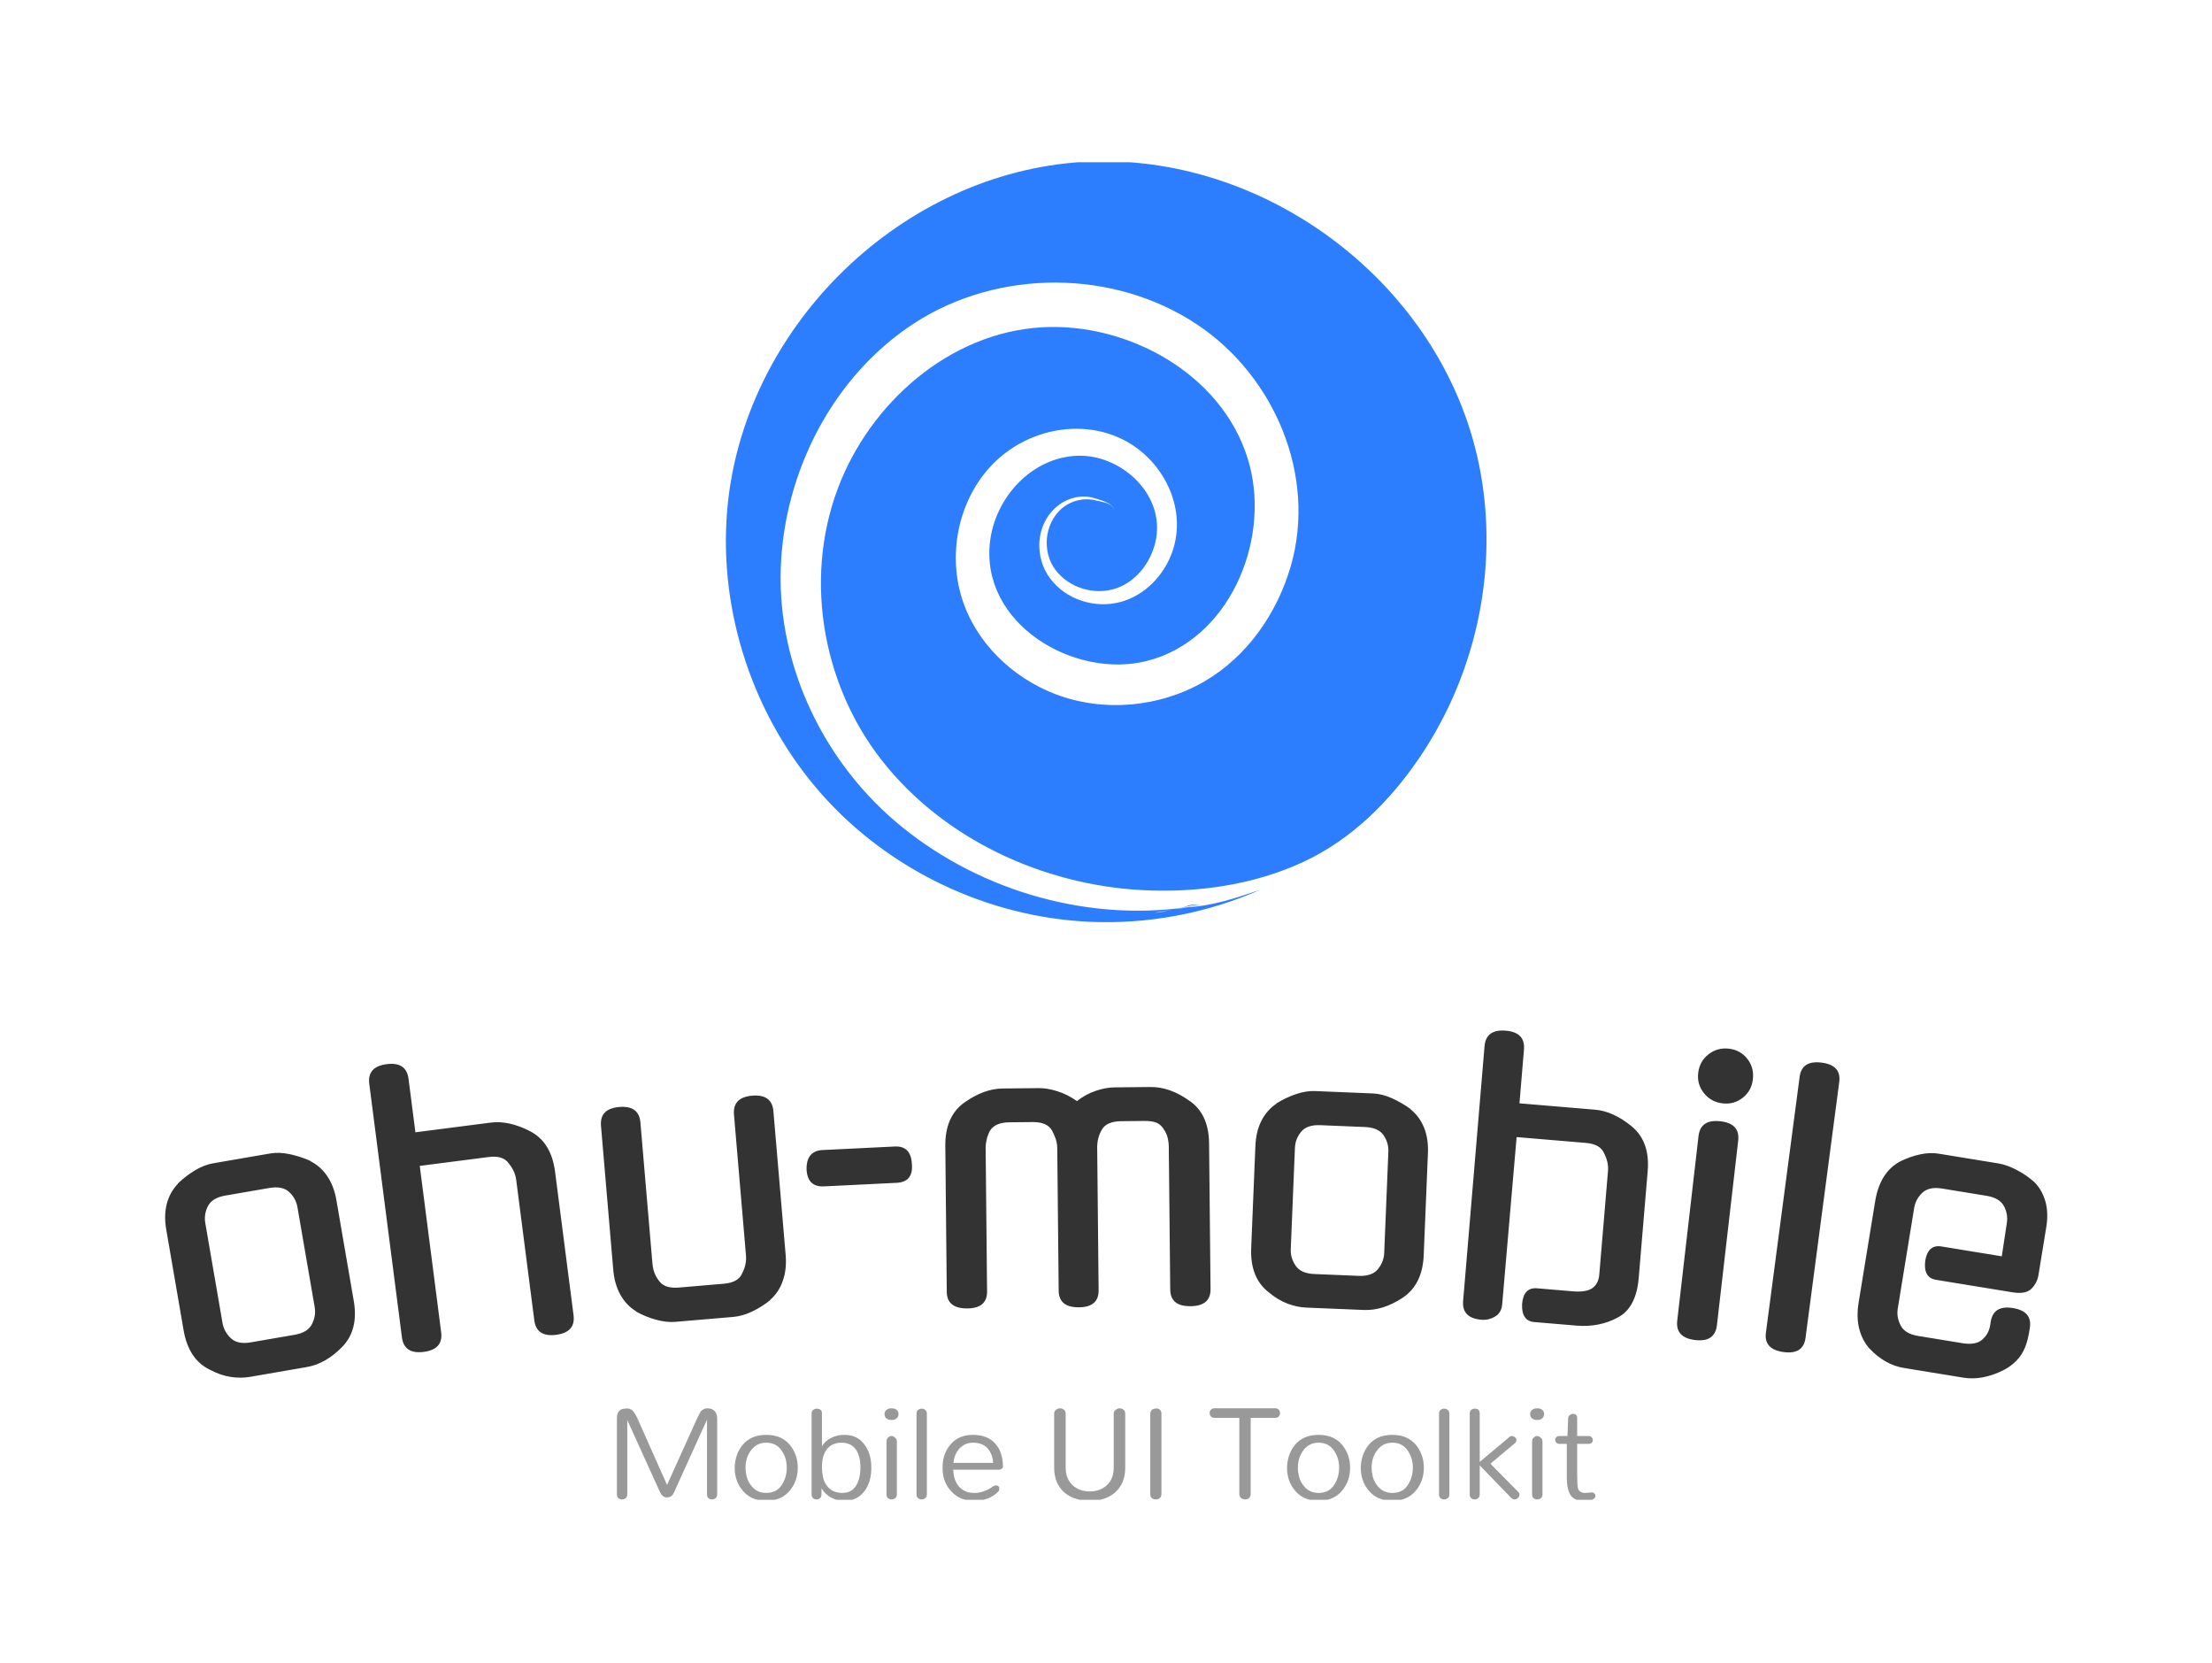 <svg width="821" height="617" viewBox="0 0 821 617" fill="none" xmlns="http://www.w3.org/2000/svg">
<g clip-path="url(#clip0_1_33)">
<g clip-path="url(#clip1_1_33)">
<g clip-path="url(#clip2_1_33)">
<g clip-path="url(#clip3_1_33)">
<g clip-path="url(#clip4_1_33)">
<g clip-path="url(#clip5_1_33)">
<g clip-path="url(#clip6_1_33)">
<path d="M79.13 431.646L100.202 428.012C102.47 427.62 104.897 427.699 107.473 428.246C110.052 428.795 112.615 429.622 115.161 430.729L115.028 430.754C117.601 432.021 119.736 433.89 121.434 436.358C123.112 438.828 124.252 441.815 124.856 445.318L131.301 482.688C132.544 489.891 131.091 495.607 126.945 499.837C122.876 503.98 118.518 506.453 113.869 507.252L92.8 510.889C90.512 511.284 88.121 511.292 85.626 510.911C83.112 510.536 80.569 509.657 77.993 508.281C72.683 505.772 69.399 500.873 68.142 493.583L61.698 456.211C61.094 452.707 61.168 449.51 61.921 446.621C62.691 443.727 64.078 441.254 66.078 439.198L65.945 439.219C67.884 437.34 69.995 435.705 72.275 434.317C74.557 432.93 76.842 432.038 79.13 431.646ZM93.047 498.09L109.347 495.28C112.601 494.72 114.747 493.4 115.786 491.325C116.828 489.249 117.166 487.157 116.804 485.049L110.403 447.949C110.025 445.751 108.999 443.866 107.329 442.296C105.661 440.743 103.202 440.248 99.951 440.808L83.651 443.618C80.398 444.179 78.249 445.471 77.198 447.492C76.151 449.532 75.817 451.651 76.197 453.849L82.596 490.949C82.96 493.058 83.98 494.916 85.656 496.523C87.332 498.131 89.796 498.653 93.047 498.09ZM155.792 432.612L163.743 494.342C164.287 498.569 162.133 500.996 157.277 501.621C152.421 502.247 149.72 500.446 149.176 496.219L137.057 402.166C136.51 397.922 138.665 395.485 143.52 394.859C148.376 394.233 151.077 396.042 151.627 400.289L154.184 420.147L182.135 416.545C186.632 415.966 191.526 417.046 196.817 419.783C202.016 422.514 205.082 427.503 206.015 434.753L212.875 488.011C213.419 492.239 211.265 494.665 206.409 495.291C201.553 495.917 198.852 494.116 198.305 489.888L191.597 437.818C191.303 435.533 190.318 433.422 188.64 431.477L188.768 431.6C187.361 429.622 184.886 428.863 181.341 429.32L155.792 432.612ZM287.056 412.323L291.602 465.667C291.907 469.227 291.55 472.432 290.538 475.286C289.543 478.137 287.962 480.501 285.791 482.38L285.927 482.369C283.835 484.078 281.588 485.498 279.192 486.629C276.779 487.783 274.423 488.455 272.13 488.651L250.688 490.476C248.465 490.666 246.05 490.397 243.441 489.674C240.851 488.966 238.378 487.949 236.028 486.621L236.161 486.608C233.705 485.125 231.735 483.063 230.256 480.424C228.792 477.783 227.911 474.682 227.609 471.121L223.063 417.778C222.698 413.512 224.956 411.173 229.837 410.757C234.717 410.34 237.337 412.266 237.698 416.529L242.154 468.817C242.366 471.311 243.166 473.436 244.554 475.19C245.889 477.206 248.384 478.058 252.035 477.748L268.65 476.333C272.211 476.028 274.469 474.772 275.427 472.56L275.329 472.707C276.556 470.454 277.073 468.172 276.877 465.857L272.421 413.572C272.056 409.307 274.314 406.967 279.194 406.551C284.075 406.135 286.694 408.061 287.056 412.323ZM332.777 438.893L305.824 440.212C301.73 440.414 299.575 438.295 299.358 433.858C299.336 431.534 299.831 429.793 300.843 428.637C301.858 427.462 303.297 426.828 305.163 426.736L332.116 425.416C336.12 425.221 338.231 427.394 338.454 431.943C338.835 436.371 336.942 438.689 332.777 438.893ZM392.937 478.904L392.407 425.996C392.396 424.834 392.203 423.703 391.83 422.601C391.457 421.499 391 420.46 390.464 419.486C389.284 417.359 386.868 416.311 383.226 416.347L374.684 416.431C371.019 416.467 368.574 417.563 367.344 419.715C366.313 421.774 365.81 423.956 365.832 426.26L366.359 479.168C366.4 483.338 363.974 485.449 359.077 485.498C353.998 485.55 351.438 483.487 351.398 479.317L350.859 425.212C350.785 417.903 353.136 412.538 357.907 409.119C362.769 405.678 367.513 403.937 372.137 403.89L385.628 403.754C387.676 403.733 389.947 404.119 392.442 404.911C394.953 405.683 397.377 406.902 399.713 408.564C401.909 406.856 404.226 405.591 406.669 404.769C409.109 403.929 411.444 403.496 413.674 403.474L427.031 403.341C431.745 403.295 436.479 404.943 441.226 408.287C446.174 411.537 448.685 416.853 448.758 424.236L449.3 478.341C449.341 482.511 446.868 484.622 441.881 484.671C436.895 484.72 434.379 482.661 434.338 478.49L433.807 425.582C433.797 424.421 433.65 423.273 433.367 422.13C433.084 420.971 432.583 419.908 431.865 418.937L432.004 419.07C431.286 417.916 430.388 417.1 429.311 416.622C428.236 416.143 426.675 415.914 424.626 415.933L416.193 416.018C412.458 416.056 410.021 417.149 408.881 419.301C407.757 421.271 407.208 423.452 407.232 425.846L407.76 478.754C407.801 482.924 405.374 485.035 400.478 485.084C395.491 485.133 392.975 483.074 392.937 478.904ZM488.16 404.845L509.525 405.727C511.827 405.822 514.18 406.409 516.585 407.487C518.989 408.567 521.321 409.913 523.579 411.532L523.442 411.526C525.692 413.308 527.387 415.582 528.527 418.352C529.648 421.121 530.135 424.282 529.988 427.832L528.423 465.721C528.122 473.022 525.499 478.305 520.556 481.57C515.706 484.763 510.924 486.265 506.212 486.072L484.849 485.19C482.529 485.095 480.192 484.6 477.831 483.702C475.453 482.805 473.152 481.412 470.926 479.524C466.264 475.955 464.085 470.476 464.387 463.082L465.948 425.193C466.095 421.641 466.84 418.531 468.184 415.865C469.547 413.199 471.422 411.072 473.813 409.481L473.677 409.475C475.967 408.044 478.375 406.891 480.896 406.015C483.418 405.139 485.839 404.747 488.16 404.845ZM487.787 472.731L504.31 473.414C507.607 473.55 509.985 472.712 511.44 470.903C512.896 469.094 513.666 467.119 513.753 464.981L515.303 427.364C515.396 425.136 514.789 423.077 513.489 421.189C512.186 419.32 509.887 418.319 506.587 418.183L490.061 417.503C486.764 417.367 484.389 418.178 482.937 419.932C481.484 421.706 480.711 423.705 480.622 425.933L479.071 463.553C478.984 465.691 479.588 467.72 480.888 469.644C482.189 471.567 484.487 472.595 487.787 472.731ZM562.904 421.921L557.553 483.931C557.373 486.064 556.481 487.598 554.873 488.539C553.285 489.461 551.606 489.848 549.835 489.698C544.955 489.287 542.694 486.959 543.051 482.712L550.994 388.216C551.353 383.95 553.973 382.024 558.85 382.432C563.731 382.843 565.991 385.18 565.632 389.445L563.956 409.396L592.039 411.758C596.557 412.138 601.114 414.222 605.708 418.012C610.216 421.777 612.161 427.299 611.551 434.581L608.216 474.241C607.596 481.613 605.004 486.493 600.433 488.874C595.839 491.344 590.752 492.345 585.167 491.877L569.443 490.555C566.263 490.288 564.756 488.058 564.93 483.868C565.281 479.693 567.137 477.748 570.496 478.03L583.807 479.151C587.096 479.429 589.503 479.029 591.032 477.957C592.542 476.883 593.393 475.188 593.589 472.875L596.813 434.546C597.006 432.25 596.486 429.978 595.257 427.726L595.352 427.87C594.392 425.642 592.134 424.377 588.573 424.078L562.904 421.921ZM645.145 423.248L637.248 491.727C636.758 495.96 634.084 497.796 629.217 497.236C624.264 496.665 622.03 494.263 622.52 490.03L630.417 421.551C630.907 417.318 633.627 415.487 638.581 416.056C643.445 416.616 645.632 419.016 645.145 423.248ZM650.591 400.49C650.265 403.319 649.016 405.593 646.848 407.315C644.677 409.037 642.177 409.734 639.348 409.41C636.519 409.084 634.226 407.832 632.471 405.659C630.695 403.482 629.971 400.98 630.297 398.151C630.635 395.232 631.913 392.914 634.138 391.2C636.345 389.484 638.861 388.787 641.69 389.114C644.519 389.44 646.793 390.689 648.515 392.859C650.237 395.03 650.928 397.574 650.591 400.49ZM682.647 401.488L670.129 496.45C669.584 500.585 666.883 502.334 662.027 501.692C657.082 501.039 654.884 498.645 655.428 494.51L667.949 399.549C668.496 395.395 671.244 393.646 676.187 394.299C681.042 394.938 683.194 397.334 682.647 401.488ZM710.455 448.254L704.367 485.547C704.021 487.658 704.38 489.747 705.438 491.812C706.497 493.876 708.657 495.177 711.913 495.707L728.371 498.395C731.627 498.928 734.07 498.498 735.691 497.111C737.318 495.705 738.303 493.944 738.648 491.831L738.885 490.381C739.56 486.246 742.313 484.573 747.147 485.365C751.978 486.153 754.059 488.615 753.382 492.75L753.123 494.333C752.522 498.02 751.437 500.957 749.867 503.145C748.3 505.315 746.184 507.081 743.515 508.447C738.314 511.034 733.387 511.948 728.735 511.189L706.586 507.573C701.932 506.814 697.677 504.401 693.82 500.335C691.995 498.234 690.727 495.751 690.02 492.878C689.329 490.027 689.269 486.839 689.846 483.313L695.977 445.754C697.141 438.629 700.194 433.716 705.136 431.012C707.596 429.796 710.063 428.912 712.544 428.363C715.022 427.813 717.362 427.715 719.565 428.077L741.714 431.692C743.809 432.035 746.067 432.835 748.488 434.094C750.893 435.351 753.08 436.855 755.055 438.613C756.921 440.46 758.276 442.805 759.116 445.642C759.957 448.479 760.082 451.709 759.492 455.324L756.592 473.096C756.262 475.117 755.376 476.831 753.934 478.229C752.495 479.611 750.193 480.044 747.024 479.527L718.54 474.878C715.389 474.363 714.062 472.024 714.557 467.859C715.229 463.743 717.228 461.956 720.558 462.5L742.976 466.159L744.845 453.868C745.204 451.668 744.851 449.559 743.784 447.549C742.718 445.52 740.558 444.238 737.299 443.705L720.841 441.02C717.585 440.487 715.128 441.015 713.472 442.601C711.82 444.168 710.814 446.053 710.455 448.254Z" fill="#333333"/>
</g>
</g>
<g clip-path="url(#clip7_1_33)">
<g clip-path="url(#clip8_1_33)">
<path d="M247.544 550.92H247.609L258.815 526.148C259.476 524.748 259.972 523.861 260.302 523.487C261.006 522.869 261.721 522.56 262.446 522.56C263.165 522.56 263.721 522.643 264.116 522.808C264.504 522.973 264.846 523.2 265.14 523.487C265.837 524.191 266.185 525.121 266.185 526.278V554.519C266.185 555.137 265.991 555.6 265.603 555.909C265.208 556.218 264.763 556.373 264.267 556.373C263.772 556.373 263.337 556.218 262.964 555.909C262.597 555.6 262.414 555.137 262.414 554.519V526.773L250.152 553.776C249.656 555.011 248.787 555.629 247.544 555.629C246.474 555.629 245.63 555.011 245.012 553.776L232.815 526.892V554.519C232.815 555.137 232.617 555.6 232.222 555.909C231.827 556.218 231.382 556.373 230.886 556.373C230.39 556.373 229.949 556.218 229.561 555.909C229.166 555.6 228.968 555.137 228.968 554.519V526.278C228.968 524.46 229.629 523.304 230.951 522.808C231.403 522.729 231.87 522.668 232.352 522.625C232.826 522.582 233.257 522.621 233.645 522.744C234.04 522.873 234.381 523.06 234.668 523.304C235.164 523.721 235.782 524.669 236.522 526.148L247.544 550.92ZM272.693 544.671C272.693 543.184 272.93 541.697 273.405 540.21C273.879 538.723 274.611 537.38 275.603 536.18C277.664 533.666 280.595 532.409 284.395 532.409C288.188 532.409 291.119 533.666 293.188 536.18C295.127 538.579 296.097 541.388 296.097 544.606C296.097 547.867 295.127 550.676 293.188 553.032C291.119 555.59 288.188 556.868 284.395 556.868C280.595 556.868 277.664 555.59 275.603 553.032C273.663 550.719 272.693 547.932 272.693 544.671ZM276.713 544.671C276.713 545.662 276.845 546.715 277.111 547.828C277.384 548.941 277.869 549.972 278.566 550.92C279.974 552.946 281.917 553.959 284.395 553.959C286.996 553.959 288.935 552.946 290.214 550.92C291.413 549.024 292.013 546.919 292.013 544.606C292.013 542.214 291.413 540.149 290.214 538.411C288.892 536.349 286.952 535.318 284.395 535.318C281.917 535.318 279.974 536.349 278.566 538.411C277.33 540.106 276.713 542.193 276.713 544.671ZM313.499 556.868C309.778 556.868 306.908 555.342 304.889 552.289V554.702C304.846 555.241 304.649 555.654 304.297 555.942C303.945 556.229 303.532 556.373 303.058 556.373C302.584 556.373 302.16 556.218 301.786 555.909C301.42 555.6 301.237 555.177 301.237 554.638V524.414C301.237 523.839 301.441 523.408 301.851 523.121C302.267 522.833 302.724 522.69 303.219 522.69C303.715 522.69 304.146 522.823 304.512 523.088C304.886 523.354 305.073 523.796 305.073 524.414V536.676C305.812 535.318 307.008 534.248 308.661 533.465C310.069 532.761 311.649 532.409 313.402 532.409C315.154 532.409 316.663 532.75 317.927 533.432C319.184 534.115 320.183 535.013 320.923 536.126C322.575 538.31 323.401 541.137 323.401 544.606C323.401 547.99 322.618 550.798 321.052 553.032C319.235 555.59 316.717 556.868 313.499 556.868ZM305.073 544.294C305.073 545.536 305.195 546.765 305.439 547.979C305.69 549.2 306.125 550.224 306.743 551.05C308.021 552.989 310.025 553.959 312.755 553.959C315.808 553.959 317.83 552.224 318.822 548.755C319.152 547.519 319.328 546.187 319.35 544.757C319.371 543.335 319.256 542.099 319.005 541.05C318.76 539.994 318.391 539.032 317.895 538.163C316.652 536.266 314.813 535.318 312.378 535.318C309.864 535.318 307.985 536.205 306.743 537.98C305.629 539.51 305.073 541.614 305.073 544.294ZM333.497 524.662C333.497 525.322 333.267 525.861 332.808 526.278C332.355 526.687 331.716 526.892 330.89 526.892C330.064 526.892 329.424 526.687 328.972 526.278C328.519 525.861 328.293 525.322 328.293 524.662C328.293 524.087 328.519 523.595 328.972 523.185C329.424 522.769 330.074 522.56 330.922 522.56C331.77 522.56 332.409 522.769 332.84 523.185C333.278 523.595 333.497 524.087 333.497 524.662ZM329.036 554.519V534.822C329.036 534.205 329.241 533.72 329.65 533.368C330.067 533.016 330.441 532.84 330.771 532.84C331.102 532.84 331.371 532.89 331.579 532.991C331.78 533.098 331.985 533.256 332.193 533.465C332.646 533.752 332.872 534.205 332.872 534.822V554.519C332.872 555.137 332.668 555.6 332.258 555.909C331.841 556.218 331.385 556.373 330.89 556.373C330.394 556.373 329.963 556.218 329.597 555.909C329.223 555.6 329.036 555.137 329.036 554.519ZM340.178 554.519V524.543C340.178 523.882 340.386 523.408 340.803 523.121C341.212 522.833 341.582 522.69 341.913 522.69C342.243 522.69 342.512 522.708 342.721 522.744C342.922 522.787 343.127 522.912 343.335 523.121C343.787 523.408 344.014 523.882 344.014 524.543V554.519C344.014 555.137 343.809 555.6 343.399 555.909C342.99 556.218 342.537 556.373 342.042 556.373C341.546 556.373 341.112 556.218 340.738 555.909C340.365 555.6 340.178 555.137 340.178 554.519ZM372.255 543.927C372.255 544.797 371.76 545.271 370.768 545.35H353.797C353.963 549.559 355.615 552.285 358.754 553.528C359.623 553.815 360.614 553.959 361.728 553.959C364.041 553.959 366.394 553.111 368.786 551.416C369.525 551.007 370.143 551.05 370.639 551.545C370.89 551.79 370.973 552.037 370.887 552.289C370.887 552.864 370.743 553.277 370.456 553.528C368.186 555.798 365.194 556.911 361.48 556.868C358.097 556.868 355.371 555.773 353.302 553.582C350.989 551.312 349.832 548.32 349.832 544.606C349.832 541.18 350.784 538.353 352.688 536.126C354.67 533.648 357.475 532.409 361.103 532.409C364.738 532.409 367.507 533.501 369.411 535.684C371.221 537.667 372.169 540.415 372.255 543.927ZM353.927 542.807H368.602C368.48 540.58 367.758 538.745 366.437 537.301C365.194 535.979 363.416 535.318 361.103 535.318C359.128 535.318 357.436 536.062 356.028 537.549C354.749 539.035 354.049 540.788 353.927 542.807ZM391.262 544.606V524.608C391.262 523.99 391.428 523.555 391.758 523.304C392.29 522.808 392.836 522.56 393.396 522.56C393.956 522.56 394.452 522.726 394.883 523.056C395.314 523.386 395.529 523.904 395.529 524.608V544.606C395.529 547.415 396.46 549.645 398.32 551.298C399.972 552.698 402.016 553.399 404.451 553.399C406.929 553.399 408.973 552.698 410.582 551.298C412.435 549.724 413.362 547.494 413.362 544.606V524.608C413.362 523.99 413.549 523.555 413.922 523.304C414.418 522.808 414.946 522.56 415.506 522.56C416.059 522.56 416.555 522.726 416.993 523.056C417.424 523.386 417.64 523.904 417.64 524.608V544.606C417.64 548.571 416.318 551.689 413.675 553.959C411.282 555.942 408.208 556.911 404.451 556.868C400.737 556.868 397.663 555.898 395.228 553.959C392.584 551.689 391.262 548.571 391.262 544.606ZM426.928 554.325V524.608C426.928 523.738 427.341 523.117 428.167 522.744C428.411 522.708 428.76 522.668 429.212 522.625C429.672 522.582 430.096 522.726 430.484 523.056C430.879 523.386 431.076 523.904 431.076 524.608V554.325C431.076 555.317 430.642 555.96 429.773 556.254C429.528 556.333 429.198 556.373 428.781 556.373C428.372 556.373 427.959 556.207 427.542 555.877C427.133 555.546 426.928 555.029 426.928 554.325ZM459.986 526.095H450.762C450.145 526.095 449.692 525.908 449.405 525.534C449.11 525.161 448.963 524.759 448.963 524.328C448.963 523.897 449.11 523.494 449.405 523.121C449.692 522.747 450.145 522.56 450.762 522.56H473.368C473.943 522.56 474.374 522.747 474.661 523.121C474.956 523.494 475.103 523.897 475.103 524.328C475.103 524.759 474.949 525.161 474.64 525.534C474.324 525.908 473.9 526.095 473.368 526.095H464.199V554.325C464.199 555.281 463.786 555.924 462.96 556.254C462.716 556.333 462.385 556.373 461.968 556.373C461.559 556.373 461.128 556.207 460.675 555.877C460.216 555.546 459.986 555.029 459.986 554.325V526.095ZM477.7 544.671C477.7 543.184 477.937 541.697 478.411 540.21C478.885 538.723 479.618 537.38 480.609 536.18C482.671 533.666 485.602 532.409 489.402 532.409C493.202 532.409 496.133 533.666 498.194 536.18C500.134 538.579 501.104 541.388 501.104 544.606C501.104 547.867 500.134 550.676 498.194 553.032C496.133 555.59 493.202 556.868 489.402 556.868C485.602 556.868 482.671 555.59 480.609 553.032C478.67 550.719 477.7 547.932 477.7 544.671ZM481.719 544.671C481.719 545.662 481.856 546.715 482.129 547.828C482.394 548.941 482.879 549.972 483.583 550.92C484.984 552.946 486.924 553.959 489.402 553.959C492.002 553.959 493.942 552.946 495.22 550.92C496.42 549.024 497.02 546.919 497.02 544.606C497.02 542.214 496.42 540.149 495.22 538.411C493.899 536.349 491.959 535.318 489.402 535.318C486.924 535.318 484.984 536.349 483.583 538.411C482.341 540.106 481.719 542.193 481.719 544.671ZM505.069 544.671C505.069 543.184 505.306 541.697 505.78 540.21C506.254 538.723 506.987 537.38 507.978 536.18C510.04 533.666 512.97 532.409 516.77 532.409C520.57 532.409 523.501 533.666 525.563 536.18C527.502 538.579 528.472 541.388 528.472 544.606C528.472 547.867 527.502 550.676 525.563 553.032C523.501 555.59 520.57 556.868 516.77 556.868C512.97 556.868 510.04 555.59 507.978 553.032C506.038 550.719 505.069 547.932 505.069 544.671ZM509.088 544.671C509.088 545.662 509.224 546.715 509.497 547.828C509.763 548.941 510.248 549.972 510.952 550.92C512.353 552.946 514.292 553.959 516.77 553.959C519.371 553.959 521.31 552.946 522.589 550.92C523.789 549.024 524.388 546.919 524.388 544.606C524.388 542.214 523.789 540.149 522.589 538.411C521.267 536.349 519.328 535.318 516.77 535.318C514.292 535.318 512.353 536.349 510.952 538.411C509.709 540.106 509.088 542.193 509.088 544.671ZM534.108 554.519V524.543C534.108 523.882 534.312 523.408 534.722 523.121C535.138 522.833 535.512 522.69 535.842 522.69C536.173 522.69 536.442 522.708 536.65 522.744C536.852 522.787 537.056 522.912 537.265 523.121C537.717 523.408 537.943 523.882 537.943 524.543V554.519C537.943 555.137 537.739 555.6 537.329 555.909C536.913 556.218 536.457 556.373 535.961 556.373C535.465 556.373 535.034 556.218 534.668 555.909C534.294 555.6 534.108 555.137 534.108 554.519ZM560.851 555.758L549.214 543.744V554.519C549.214 555.137 549.017 555.6 548.622 555.909C548.234 556.218 547.803 556.373 547.329 556.373C546.854 556.373 546.431 556.218 546.057 555.909C545.684 555.6 545.497 555.137 545.497 554.519V524.543C545.497 523.882 545.684 523.408 546.057 523.121C546.431 522.833 546.801 522.69 547.167 522.69C547.54 522.69 547.842 522.708 548.072 522.744C548.295 522.787 548.51 522.912 548.719 523.121C549.049 523.408 549.214 523.882 549.214 524.543V542.44L559.925 533.465C560.298 533.048 560.69 532.84 561.099 532.84C561.559 532.84 561.961 533.005 562.306 533.335C562.658 533.666 562.834 533.975 562.834 534.262C562.834 534.801 562.669 535.192 562.338 535.437L553.179 543.119L563.577 553.646C563.829 553.898 563.955 554.196 563.955 554.541C563.955 554.893 563.901 555.162 563.793 555.349C563.692 555.536 563.538 555.712 563.33 555.877C562.92 556.207 562.507 556.373 562.09 556.373C561.681 556.373 561.268 556.168 560.851 555.758ZM573.113 524.662C573.113 525.322 572.887 525.861 572.435 526.278C571.982 526.687 571.343 526.892 570.517 526.892C569.69 526.892 569.051 526.687 568.599 526.278C568.139 525.861 567.909 525.322 567.909 524.662C567.909 524.087 568.139 523.595 568.599 523.185C569.051 522.769 569.701 522.56 570.549 522.56C571.389 522.56 572.029 522.769 572.467 523.185C572.898 523.595 573.113 524.087 573.113 524.662ZM568.652 554.519V534.822C568.652 534.205 568.861 533.72 569.277 533.368C569.687 533.016 570.057 532.84 570.387 532.84C570.718 532.84 570.987 532.89 571.195 532.991C571.404 533.098 571.608 533.256 571.81 533.465C572.269 533.752 572.499 534.205 572.499 534.822V554.519C572.499 555.137 572.291 555.6 571.874 555.909C571.465 556.218 571.012 556.373 570.517 556.373C570.021 556.373 569.586 556.218 569.213 555.909C568.839 555.6 568.652 555.137 568.652 554.519ZM592.185 555.015C592.185 556.25 590.72 556.868 587.789 556.868C585.598 556.868 584.05 556.268 583.145 555.069C582.154 553.79 581.615 551.685 581.529 548.755V535.749H578.813C578.318 535.749 577.923 535.595 577.628 535.286C577.341 534.977 577.197 534.657 577.197 534.327C577.197 533.996 577.323 533.666 577.574 533.335C577.818 533.005 578.231 532.84 578.813 532.84H581.776L582.024 526.148C582.111 525.653 582.34 525.272 582.714 525.006C583.08 524.741 583.472 524.608 583.888 524.608C584.298 524.608 584.65 524.73 584.944 524.974C585.232 525.225 585.375 525.617 585.375 526.148V532.84H589.642C590.138 532.84 590.522 533.005 590.795 533.335C591.061 533.666 591.194 533.996 591.194 534.327C591.194 534.736 591.061 535.077 590.795 535.35C590.522 535.616 590.138 535.749 589.642 535.749H585.375V546.707C585.375 549.767 585.476 551.617 585.677 552.257C585.885 552.896 586.216 553.338 586.668 553.582C587.128 553.833 587.688 553.959 588.349 553.959L590.763 553.776C591.215 553.776 591.564 553.919 591.808 554.207C592.06 554.494 592.185 554.764 592.185 555.015Z" fill="#999999"/>
</g>
</g>
</g>
</g>
<g clip-path="url(#clip9_1_33)">
<g clip-path="url(#clip10_1_33)">
<path d="M443.585 336.172C405.39 342.546 364.852 331.178 334.836 306.895C306.303 283.813 288.515 247.635 289.789 210.735C291.024 175.003 309.251 139.307 339.614 119.753C370.649 99.767 413.169 99.862 444.013 120.209C472.872 139.247 488.823 176.33 479.076 210.073C474.037 227.525 462.895 243.607 447.039 252.834C430.536 262.439 409.662 264.4 391.775 257.58C375.693 251.447 361.982 238.298 356.91 221.643C351.707 204.563 356.05 184.778 368.685 171.998C380.902 159.639 400.531 155.212 416.408 162.913C431.481 170.222 440.772 188.211 435.19 204.517C432.182 213.304 425.072 220.836 415.997 223.335C406.477 225.957 395.562 222.552 389.669 214.511C383.904 206.647 384.378 195.035 391.782 188.36C395.512 184.998 400.98 183.303 405.882 184.768C407.333 185.2 413.785 186.771 413.166 189.047C413.474 186.739 408.42 186.145 406.954 185.741C402.389 184.481 397.282 185.755 393.792 188.941C387.637 194.554 386.731 204.722 391.679 211.379C396.694 218.125 406.197 221.009 414.146 218.355C422.24 215.647 427.86 207.691 429.17 199.441C431.81 182.797 415.679 168.441 399.713 169.114C382.817 169.825 369.46 184.591 367.467 200.864C363.73 231.376 398.612 252.14 425.744 245.232C455.99 237.527 471.258 201.445 463.847 172.802C455.565 140.79 421.762 120.903 389.959 121.331C355.328 121.795 325.262 146.92 312.256 177.997C297.964 212.147 304.491 252.922 327.124 281.923C350.076 311.33 387.043 328.332 423.928 330.282C444.335 331.362 465.511 328.382 484.109 319.644C501.646 311.404 515.633 297.495 526.495 281.654C548.802 249.114 557.151 207.55 548.208 169.022C532.848 102.885 466.335 54.518 398.68 60.322C332.242 66.02 275.579 122.832 269.906 189.245C266.657 227.256 279.734 266.258 305.043 294.774C330.093 323.002 366.71 340.341 404.392 342.033C426.045 343.006 447.935 338.932 467.754 330.144C459.006 333.131 450.083 336.143 440.779 336.649C442.569 336.55 444.254 335.779 446.059 335.793C439.724 335.743 433.796 338.539 427.507 338.872C431.166 338.677 434.95 337.913 438.46 336.869C439.653 336.511 443.621 334.823 444.672 336.012C443.939 335.181 439.865 336.657 438.963 336.872C435.686 337.655 432.051 338.472 428.692 338.677C430.2 338.585 444.746 336.161 444.725 336.005C444.753 336.235 430.49 338.154 428.398 338.727C430.925 338.033 433.725 337.86 436.309 337.428C437.342 337.258 443.967 335.336 444.711 336.005C444.597 335.903 443.716 336.15 443.585 336.172C452.398 334.791 405.73 342.489 443.585 336.172Z" fill="#2D7EFF"/>
</g>
</g>
</g>
</g>
</g>
<defs>
<clipPath id="clip0_1_33">
<rect width="700" height="496.3" fill="white" transform="translate(60.576 60.21)"/>
</clipPath>
<clipPath id="clip1_1_33">
<rect width="698.564" height="497.018" fill="white" transform="translate(61.295 59.85)"/>
</clipPath>
<clipPath id="clip2_1_33">
<rect width="698.564" height="497.018" fill="white" transform="translate(61.295 59.85)"/>
</clipPath>
<clipPath id="clip3_1_33">
<rect width="698.564" height="174.489" fill="white" transform="translate(61.295 382.379)"/>
</clipPath>
<clipPath id="clip4_1_33">
<rect width="698.564" height="174.489" fill="white" transform="translate(61.295 382.379)"/>
</clipPath>
<clipPath id="clip5_1_33">
<rect width="698.564" height="129.069" fill="white" transform="translate(61.295 382.379)"/>
</clipPath>
<clipPath id="clip6_1_33">
<rect width="698.564" height="129.069" fill="white" transform="translate(61.295 382.379)"/>
</clipPath>
<clipPath id="clip7_1_33">
<rect width="363.253" height="34.308" fill="white" transform="translate(228.95 522.56)"/>
</clipPath>
<clipPath id="clip8_1_33">
<rect width="363.253" height="34.308" fill="white" transform="translate(228.95 522.56)"/>
</clipPath>
<clipPath id="clip9_1_33">
<rect width="282.32" height="282.324" fill="white" transform="translate(269.417 59.85)"/>
</clipPath>
<clipPath id="clip10_1_33">
<rect width="282.32" height="282.324" fill="white" transform="translate(269.417 59.85)"/>
</clipPath>
</defs>
</svg>
